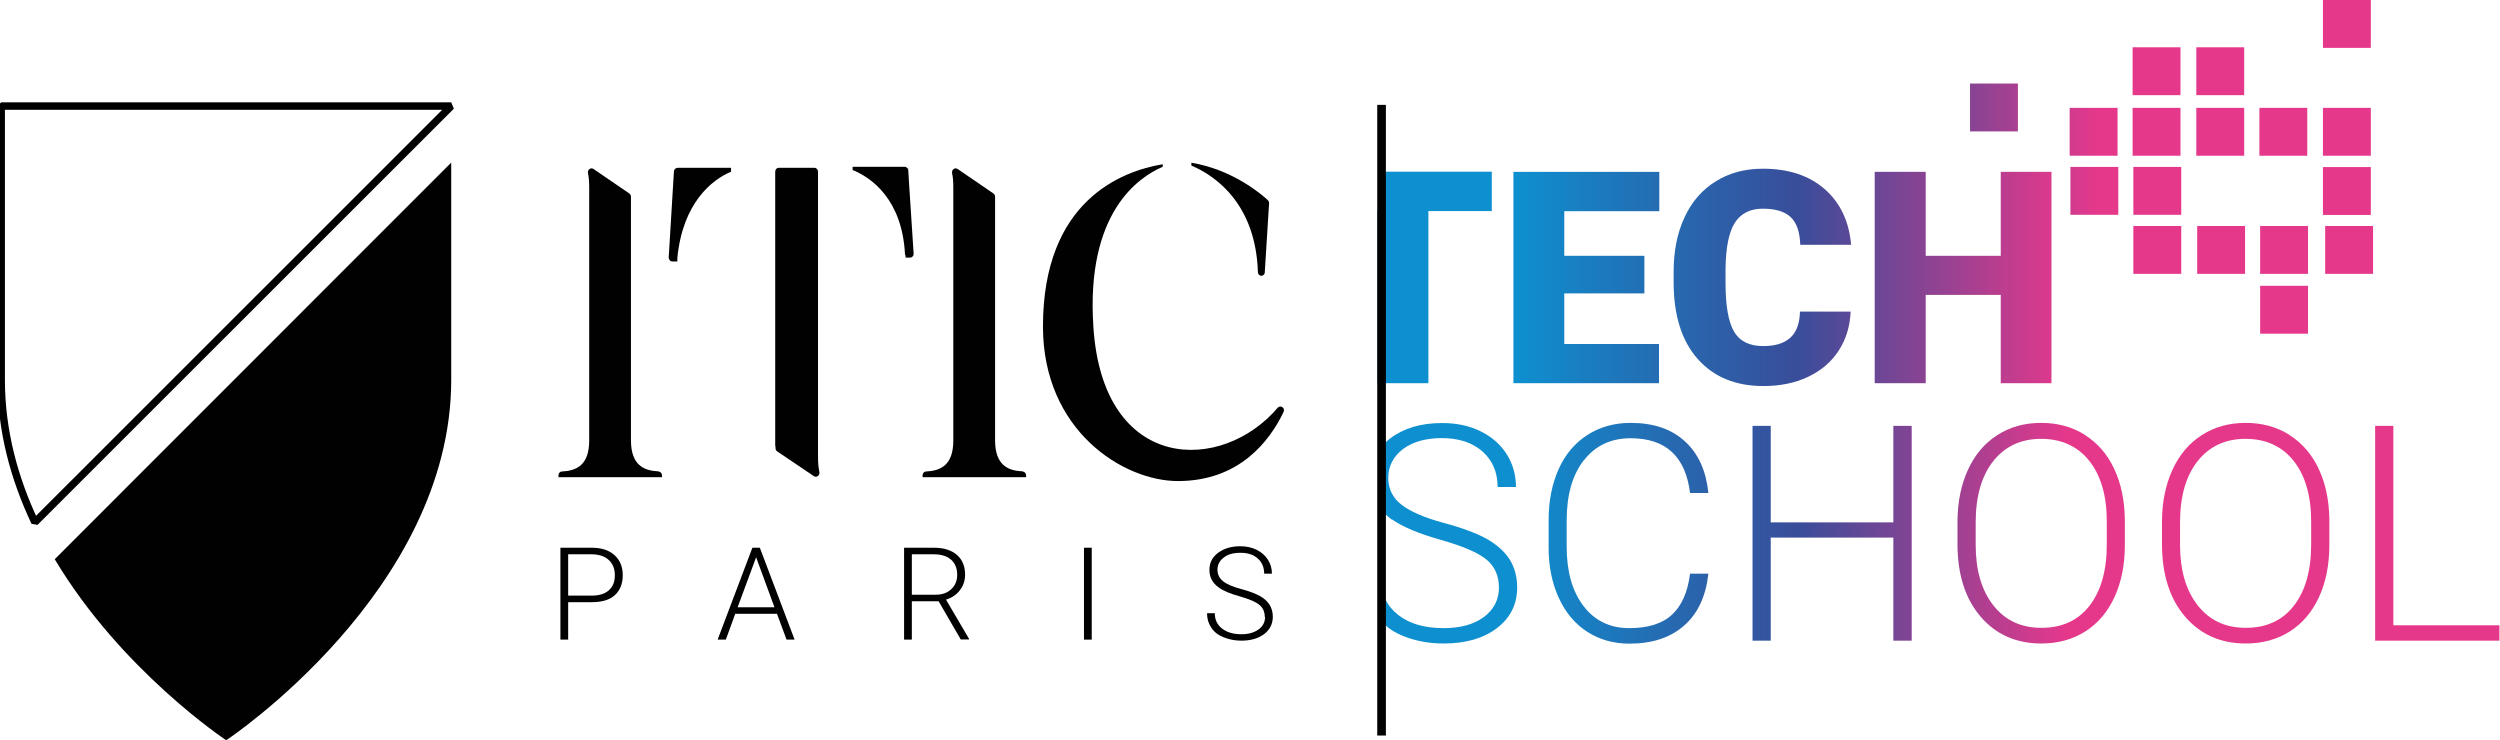 <?xml version="1.0" encoding="utf-8"?>
<svg id="Calque_2" data-name="Calque 2" xmlns="http://www.w3.org/2000/svg" viewBox="0 0 167.6 49.6">
  <defs>
    <style>
      .cls-1 {
        fill: none;
      }

      .cls-2 {
        fill: #010101;
      }

      .cls-3 {
        fill: url(#Dégradé_sans_nom_310-19);
      }

      .cls-4 {
        fill: url(#Dégradé_sans_nom_310-16);
      }

      .cls-5 {
        fill: url(#Dégradé_sans_nom_310-17);
      }

      .cls-6 {
        fill: url(#Dégradé_sans_nom_310-27);
      }

      .cls-7 {
        fill: url(#Dégradé_sans_nom_310-13);
      }

      .cls-8 {
        fill: url(#Dégradé_sans_nom_310-12);
      }

      .cls-9 {
        fill: url(#Dégradé_sans_nom_310-11);
      }

      .cls-10 {
        fill: url(#Dégradé_sans_nom_310-10);
      }

      .cls-11 {
        fill: url(#Dégradé_sans_nom_310-15);
      }

      .cls-12 {
        fill: url(#Dégradé_sans_nom_310-14);
      }

      .cls-13 {
        fill: url(#Dégradé_sans_nom_310-26);
      }

      .cls-14 {
        fill: url(#Dégradé_sans_nom_310-18);
      }

      .cls-15 {
        fill: url(#Dégradé_sans_nom_310-20);
      }

      .cls-16 {
        fill: url(#Dégradé_sans_nom_310-23);
      }

      .cls-17 {
        fill: url(#Dégradé_sans_nom_310-21);
      }

      .cls-18 {
        fill: url(#Dégradé_sans_nom_310-24);
      }

      .cls-19 {
        fill: url(#Dégradé_sans_nom_310-22);
      }

      .cls-20 {
        fill: url(#Dégradé_sans_nom_310-25);
      }

      .cls-21 {
        fill: url(#Dégradé_sans_nom_310);
      }

      .cls-22 {
        fill: url(#Dégradé_sans_nom_310-8);
      }

      .cls-23 {
        fill: url(#Dégradé_sans_nom_310-7);
      }

      .cls-24 {
        fill: url(#Dégradé_sans_nom_310-6);
      }

      .cls-25 {
        fill: url(#Dégradé_sans_nom_310-5);
      }

      .cls-26 {
        fill: url(#Dégradé_sans_nom_310-2);
      }

      .cls-27 {
        fill: url(#Dégradé_sans_nom_310-4);
      }

      .cls-28 {
        fill: url(#Dégradé_sans_nom_310-3);
      }

      .cls-29 {
        fill: url(#Dégradé_sans_nom_310-9);
      }
    </style>
    <linearGradient id="Dégradé_sans_nom_310" data-name="Dégradé sans nom 310" x1="-601.88" y1="662.23" x2="-562.73" y2="662.23" gradientTransform="translate(702.45 -643.62)" gradientUnits="userSpaceOnUse">
      <stop offset="0.03" stop-color="#0e8fcf"/>
      <stop offset="0.22" stop-color="#2073b8"/>
      <stop offset="0.51" stop-color="#394d9a"/>
      <stop offset="0.97" stop-color="#e5388b"/>
    </linearGradient>
    <linearGradient id="Dégradé_sans_nom_310-2" data-name="Dégradé sans nom 310" x1="-601.88" x2="-562.74" href="#Dégradé_sans_nom_310"/>
    <linearGradient id="Dégradé_sans_nom_310-3" data-name="Dégradé sans nom 310" x1="-601.88" y1="662.22" x2="-562.73" y2="662.22" href="#Dégradé_sans_nom_310"/>
    <linearGradient id="Dégradé_sans_nom_310-4" data-name="Dégradé sans nom 310" x1="-601.88" x2="-562.73" href="#Dégradé_sans_nom_310"/>
    <linearGradient id="Dégradé_sans_nom_310-5" data-name="Dégradé sans nom 310" y1="679.37" x2="-562.73" y2="679.37" href="#Dégradé_sans_nom_310"/>
    <linearGradient id="Dégradé_sans_nom_310-6" data-name="Dégradé sans nom 310" x1="-601.88" y1="679.37" x2="-562.73" y2="679.37" href="#Dégradé_sans_nom_310"/>
    <linearGradient id="Dégradé_sans_nom_310-7" data-name="Dégradé sans nom 310" x1="-601.88" y1="679.37" x2="-562.73" y2="679.37" href="#Dégradé_sans_nom_310"/>
    <linearGradient id="Dégradé_sans_nom_310-8" data-name="Dégradé sans nom 310" x1="-601.88" y1="679.37" x2="-562.73" y2="679.37" href="#Dégradé_sans_nom_310"/>
    <linearGradient id="Dégradé_sans_nom_310-9" data-name="Dégradé sans nom 310" y1="679.37" x2="-562.73" y2="679.37" href="#Dégradé_sans_nom_310"/>
    <linearGradient id="Dégradé_sans_nom_310-10" data-name="Dégradé sans nom 310" x1="-601.88" y1="679.37" x2="-562.73" y2="679.37" href="#Dégradé_sans_nom_310"/>
    <linearGradient id="Dégradé_sans_nom_310-11" data-name="Dégradé sans nom 310" x1="-594.7" y1="645.23" x2="-560.84" y2="645.23" href="#Dégradé_sans_nom_310"/>
    <linearGradient id="Dégradé_sans_nom_310-12" data-name="Dégradé sans nom 310" x1="-594.7" y1="648.4" x2="-560.84" y2="648.4" href="#Dégradé_sans_nom_310"/>
    <linearGradient id="Dégradé_sans_nom_310-13" data-name="Dégradé sans nom 310" x1="-594.7" y1="652.46" x2="-560.84" y2="652.46" href="#Dégradé_sans_nom_310"/>
    <linearGradient id="Dégradé_sans_nom_310-14" data-name="Dégradé sans nom 310" x1="-594.7" y1="656.42" x2="-560.84" y2="656.42" href="#Dégradé_sans_nom_310"/>
    <linearGradient id="Dégradé_sans_nom_310-15" data-name="Dégradé sans nom 310" x1="-594.7" y1="660.38" x2="-560.84" y2="660.38" href="#Dégradé_sans_nom_310"/>
    <linearGradient id="Dégradé_sans_nom_310-16" data-name="Dégradé sans nom 310" x1="-594.7" y1="648.4" x2="-560.84" y2="648.4" href="#Dégradé_sans_nom_310"/>
    <linearGradient id="Dégradé_sans_nom_310-17" data-name="Dégradé sans nom 310" x1="-594.7" y1="652.46" x2="-560.84" y2="652.46" href="#Dégradé_sans_nom_310"/>
    <linearGradient id="Dégradé_sans_nom_310-18" data-name="Dégradé sans nom 310" x1="-594.7" y1="660.38" x2="-560.84" y2="660.38" href="#Dégradé_sans_nom_310"/>
    <linearGradient id="Dégradé_sans_nom_310-19" data-name="Dégradé sans nom 310" x1="-594.7" y1="652.46" x2="-560.84" y2="652.46" href="#Dégradé_sans_nom_310"/>
    <linearGradient id="Dégradé_sans_nom_310-20" data-name="Dégradé sans nom 310" x1="-594.7" y1="652.46" x2="-560.84" y2="652.46" href="#Dégradé_sans_nom_310"/>
    <linearGradient id="Dégradé_sans_nom_310-21" data-name="Dégradé sans nom 310" x1="-594.7" y1="656.43" x2="-560.84" y2="656.43" href="#Dégradé_sans_nom_310"/>
    <linearGradient id="Dégradé_sans_nom_310-22" data-name="Dégradé sans nom 310" x1="-594.7" y1="660.38" x2="-560.84" y2="660.38" href="#Dégradé_sans_nom_310"/>
    <linearGradient id="Dégradé_sans_nom_310-23" data-name="Dégradé sans nom 310" x1="-594.7" y1="660.38" x2="-560.84" y2="660.38" href="#Dégradé_sans_nom_310"/>
    <linearGradient id="Dégradé_sans_nom_310-24" data-name="Dégradé sans nom 310" x1="-594.7" y1="664.39" x2="-560.84" y2="664.39" href="#Dégradé_sans_nom_310"/>
    <linearGradient id="Dégradé_sans_nom_310-25" data-name="Dégradé sans nom 310" x1="-594.7" y1="652.46" x2="-560.84" y2="652.46" href="#Dégradé_sans_nom_310"/>
    <linearGradient id="Dégradé_sans_nom_310-26" data-name="Dégradé sans nom 310" x1="-594.7" y1="650.83" x2="-560.84" y2="650.83" href="#Dégradé_sans_nom_310"/>
    <linearGradient id="Dégradé_sans_nom_310-27" data-name="Dégradé sans nom 310" x1="-594.7" y1="656.42" x2="-560.84" y2="656.42" href="#Dégradé_sans_nom_310"/>
  </defs>
  <g id="Calque_1-2" data-name="Calque 1">
    <path class="cls-21" d="M100.01,14.15h-4.25v11.54h-3.42v-11.54h.28v-2.64h7.39v2.64Z"/>
    <path class="cls-26" d="M110.24,19.67h-5.37v3.39h6.35v2.63h-9.76v-14.17h9.78v2.64h-6.37v2.99h5.37v2.53Z"/>
    <path class="cls-28" d="M124.07,20.89c-.05.99-.31,1.86-.8,2.61-.49.76-1.17,1.34-2.05,1.76-.88.42-1.88.62-3.01.62-1.86,0-3.33-.61-4.4-1.82-1.07-1.21-1.61-2.93-1.61-5.14v-.7c0-1.39.24-2.6.73-3.65.48-1.04,1.18-1.85,2.09-2.41.91-.57,1.96-.85,3.15-.85,1.72,0,3.1.45,4.15,1.36,1.04.91,1.64,2.15,1.78,3.74h-3.41c-.03-.86-.24-1.48-.65-1.86-.41-.38-1.03-.56-1.87-.56s-1.47.32-1.87.95c-.4.64-.6,1.65-.62,3.05v1c0,1.51.19,2.59.57,3.24.38.65,1.03.97,1.96.97.79,0,1.39-.18,1.8-.55.42-.37.64-.96.66-1.76h3.4Z"/>
    <path class="cls-27" d="M137.53,25.69h-3.4v-5.92h-5.03v5.92h-3.42v-14.17h3.42v5.63h5.03v-5.63h3.4v14.17Z"/>
    <path class="cls-1" d="M136.84,29.42c-1.34,0-2.4.49-3.2,1.48-.79.99-1.19,2.36-1.19,4.13v1.5c0,1.71.4,3.06,1.19,4.06.79,1,1.87,1.5,3.22,1.5s2.45-.49,3.22-1.48c.77-.99,1.16-2.36,1.16-4.12v-1.52c0-1.73-.39-3.09-1.18-4.07-.78-.98-1.86-1.47-3.22-1.47Z"/>
    <path class="cls-1" d="M93.75,41.23c.76.59,1.77.88,3.03.88,1.12,0,2.02-.25,2.7-.74s1.02-1.15,1.02-1.97-.28-1.43-.84-1.89c-.56-.46-1.59-.91-3.07-1.32-1.49-.42-2.58-.88-3.26-1.37-.35-.25-.63-.53-.86-.84v4.85h.16c0,1.02.38,1.82,1.14,2.4Z"/>
    <path class="cls-1" d="M150.54,29.42c-1.34,0-2.4.49-3.2,1.48-.79.99-1.19,2.36-1.19,4.13v1.5c0,1.71.4,3.06,1.19,4.06.79,1,1.87,1.5,3.22,1.5s2.45-.49,3.22-1.48c.77-.99,1.16-2.36,1.16-4.12v-1.52c0-1.73-.39-3.09-1.18-4.07-.78-.98-1.86-1.47-3.22-1.47Z"/>
    <path class="cls-25" d="M93.32,34.82c.69.49,1.77.95,3.26,1.37,1.49.42,2.51.86,3.07,1.32.56.46.84,1.1.84,1.89s-.34,1.47-1.02,1.97-1.58.74-2.7.74c-1.26,0-2.27-.29-3.03-.88-.76-.59-1.14-1.39-1.14-2.4h0v2.74c.25.42.76.76,1.38,1.03.85.36,1.78.54,2.79.54,1.48,0,2.68-.34,3.58-1.03.91-.69,1.36-1.6,1.36-2.73,0-.72-.17-1.34-.5-1.87-.34-.53-.84-.98-1.5-1.36-.67-.38-1.64-.75-2.94-1.1s-2.23-.76-2.82-1.22c-.59-.46-.88-1.06-.88-1.79,0-.79.33-1.43.98-1.93.65-.49,1.53-.74,2.63-.74s2.04.3,2.71.9c.67.6,1.01,1.39,1.01,2.38h1.23c0-.81-.21-1.55-.62-2.2s-1-1.17-1.76-1.54c-.75-.37-1.61-.55-2.57-.55-1.41,0-2.57.34-3.48,1.03-.3.23-.55.49-.64.77v3.83c.1.31.39.59.74.84Z"/>
    <path class="cls-24" d="M106.2,30.84c.77-.98,1.81-1.46,3.12-1.46,2.35,0,3.68,1.22,3.98,3.67h1.23c-.15-1.47-.66-2.62-1.56-3.45-.89-.83-2.11-1.25-3.65-1.25-1.09,0-2.06.27-2.9.81-.84.54-1.49,1.3-1.93,2.29s-.67,2.12-.67,3.4v1.87c0,1.26.23,2.38.68,3.36s1.08,1.74,1.9,2.27c.82.53,1.77.8,2.83.8,1.53,0,2.75-.4,3.67-1.21.92-.8,1.46-1.96,1.63-3.48h-1.23c-.15,1.22-.55,2.13-1.2,2.74-.65.61-1.61.91-2.88.91s-2.31-.49-3.06-1.48c-.76-.99-1.13-2.32-1.13-3.98v-1.76c0-1.72.39-3.07,1.16-4.05Z"/>
    <polygon class="cls-23" points="126.93 35.02 118.71 35.02 118.71 28.55 117.49 28.55 117.49 42.95 118.71 42.95 118.71 36.04 126.93 36.04 126.93 42.95 128.16 42.95 128.16 28.55 126.93 28.55 126.93 35.02"/>
    <path class="cls-22" d="M139.77,29.15c-.85-.53-1.82-.8-2.93-.8s-2.09.27-2.94.82c-.85.54-1.51,1.32-1.97,2.33-.46,1.01-.7,2.17-.7,3.49v1.48c0,2.04.52,3.67,1.55,4.87s2.39,1.8,4.07,1.8c1.11,0,2.1-.27,2.95-.81.85-.54,1.5-1.31,1.96-2.31.46-1,.69-2.17.69-3.49v-1.72c-.02-1.29-.26-2.42-.72-3.39-.46-.98-1.12-1.73-1.96-2.26ZM141.24,36.49c0,1.76-.39,3.13-1.16,4.12-.77.99-1.85,1.48-3.22,1.48s-2.43-.5-3.22-1.5c-.79-1-1.19-2.35-1.19-4.06v-1.5c0-1.77.4-3.14,1.19-4.13.79-.99,1.86-1.48,3.2-1.48s2.44.49,3.22,1.47c.78.98,1.18,2.34,1.18,4.07v1.52Z"/>
    <path class="cls-29" d="M153.48,29.15c-.85-.53-1.82-.8-2.93-.8s-2.09.27-2.94.82c-.85.54-1.51,1.32-1.97,2.33-.46,1.01-.7,2.17-.7,3.49v1.48c0,2.04.52,3.67,1.55,4.87s2.39,1.8,4.07,1.8c1.11,0,2.1-.27,2.95-.81.85-.54,1.5-1.31,1.96-2.31.46-1,.69-2.17.69-3.49v-1.72c-.02-1.29-.26-2.42-.72-3.39-.46-.98-1.12-1.73-1.96-2.26ZM154.94,36.49c0,1.76-.39,3.13-1.16,4.12-.77.99-1.85,1.48-3.22,1.48s-2.43-.5-3.22-1.5c-.79-1-1.19-2.35-1.19-4.06v-1.5c0-1.77.4-3.14,1.19-4.13.79-.99,1.86-1.48,3.2-1.48s2.44.49,3.22,1.47c.78.98,1.18,2.34,1.18,4.07v1.52Z"/>
    <polygon class="cls-10" points="160.45 28.55 159.23 28.55 159.23 42.95 167.56 42.95 167.56 41.92 160.45 41.92 160.45 28.55"/>
    <path class="cls-2" d="M85.01,13.43c-.42-.39-2.36-2.06-5.14-2.52v.19c1.73.73,4.32,2.67,4.46,7.15,0,.13.11.24.23.24s.23-.1.23-.23l.29-4.63c0-.08-.02-.15-.08-.2Z"/>
    <path class="cls-2" d="M85.66,27.33c-3.72,4.4-11.73,4.43-12.36-5.42-.51-7.63,3-10.02,4.65-10.73v-.17c-2.76.46-8.03,2.45-8.03,10.88,0,6.98,5.38,10.36,9.05,10.36,4.12,0,6.15-2.69,7.08-4.63.13-.27-.21-.5-.4-.28Z"/>
    <path class="cls-2" d="M44.15,31.6c-.98-.04-1.85-.41-1.85-2.08V13.19c0-.09-.04-.17-.11-.22l-2.4-1.64c-.19-.13-.42.05-.37.29.06.27.08.58.08.97v16.94c0,1.66-.85,2.03-1.83,2.08-.13,0-.23.12-.23.26v.12h6.94v-.12c0-.14-.1-.25-.23-.26Z"/>
    <path class="cls-2" d="M68.56,31.6c-.98-.04-1.85-.41-1.85-2.08V13.19c0-.09-.04-.17-.11-.22l-2.4-1.64c-.19-.13-.42.05-.37.29.06.27.08.58.08.97v16.94c0,1.66-.85,2.03-1.83,2.08-.13,0-.23.12-.23.26v.12h6.94v-.12c0-.14-.1-.25-.23-.26Z"/>
    <path class="cls-2" d="M54.84,30.65V11.51c0-.14-.11-.26-.24-.26h-2.39c-.14,0-.24.12-.24.26v18.41h.02s0,.12,0,.12c0,.09.04.17.11.22l2.46,1.66c.19.13.42-.06.37-.29-.06-.28-.09-.58-.09-.98Z"/>
    <path class="cls-2" d="M45.22,11.38v-.12s-.01.13-.01.13c-.02.03-.03.07-.03.1l-.31,5.12-.04.64c0,.15.1.28.24.28h.34v-.22s0,0,0-.02c.36-3.68,2.31-5.24,3.6-5.78v-.26h-3.58c-.09,0-.16.05-.2.12Z"/>
    <path class="cls-2" d="M60.88,11.42s0-.01,0-.02v-.21s-.02.14-.02.14c-.04-.09-.12-.15-.22-.15h-3.48v.22c1.3.52,3.32,2.01,3.51,5.63,0,.04.02.08.04.11v.13s.3,0,.3,0c.14,0,.25-.12.24-.27l-.32-4.91-.04-.69Z"/>
    <g>
      <path class="cls-2" d="M38.09,40.37v2.51h-.52v-6.16h2.1c.64,0,1.15.16,1.52.49.37.33.56.78.56,1.35s-.18,1.02-.53,1.34-.87.47-1.55.47h-1.57ZM38.09,39.93h1.58c.5,0,.89-.12,1.15-.36.27-.24.4-.57.4-1s-.13-.77-.4-1.02c-.26-.25-.64-.38-1.12-.39h-1.61v2.77Z"/>
      <path class="cls-2" d="M52.09,41.15h-2.8l-.63,1.73h-.55l2.33-6.16h.5l2.33,6.16h-.54l-.64-1.73ZM49.45,40.71h2.47l-1.23-3.35-1.24,3.35Z"/>
      <path class="cls-2" d="M62.92,40.31h-1.79v2.57h-.52v-6.16h2c.66,0,1.17.16,1.54.48s.55.76.55,1.33c0,.39-.12.74-.35,1.04s-.54.51-.93.63l1.54,2.62v.05h-.55l-1.49-2.57ZM61.13,39.87h1.59c.44,0,.79-.12,1.05-.37.27-.25.4-.57.4-.97,0-.43-.14-.77-.41-1.01-.28-.24-.66-.36-1.16-.36h-1.47v2.71Z"/>
      <path class="cls-2" d="M73.19,42.88h-.52v-6.16h.52v6.16Z"/>
      <path class="cls-2" d="M84.79,41.36c0-.34-.12-.61-.36-.81-.24-.2-.68-.39-1.32-.57-.64-.18-1.1-.37-1.4-.59-.42-.3-.63-.69-.63-1.18s.19-.85.58-1.15c.39-.29.88-.44,1.49-.44.41,0,.77.08,1.1.24.32.16.57.38.75.66.18.28.27.6.27.94h-.52c0-.42-.14-.76-.43-1.02-.29-.26-.67-.38-1.16-.38s-.85.1-1.12.32c-.28.21-.42.48-.42.82,0,.31.13.57.38.77s.65.37,1.21.52.97.31,1.26.47.5.36.64.58.22.49.22.8c0,.48-.19.87-.58,1.17-.39.29-.9.44-1.53.44-.43,0-.83-.08-1.2-.23s-.64-.37-.82-.65c-.19-.28-.28-.6-.28-.96h.52c0,.43.16.78.49,1.03.32.25.76.38,1.29.38.48,0,.86-.11,1.15-.32.29-.21.44-.49.44-.84Z"/>
    </g>
    <path class="cls-2" d="M.08,7.11v18.36h0c0,3.46.9,6.66,2.26,9.54L30.25,7.11H.08Z" style="fill: none; stroke: rgb(0, 0, 0); stroke-miterlimit: 1; stroke-width: 0.5px;"/>
    <path class="cls-2" d="M30.24,10.91L3.67,37.49c4.45,7.46,11.47,12.12,11.47,12.12h.05s15.06-10,15.06-24.14h0v-14.56Z"/>
    <rect class="cls-2" x="92.33" y="7.03" width=".58" height="42.28"/>
    <rect class="cls-9" x="155.73" width="3.21" height="3.21"/>
    <rect class="cls-8" x="142.97" y="3.17" width="3.21" height="3.21"/>
    <rect class="cls-7" x="142.97" y="7.23" width="3.21" height="3.21"/>
    <rect class="cls-12" x="143.02" y="11.19" width="3.21" height="3.21"/>
    <rect class="cls-11" x="143.02" y="15.15" width="3.21" height="3.21"/>
    <rect class="cls-4" x="147.24" y="3.17" width="3.21" height="3.21"/>
    <rect class="cls-5" x="147.24" y="7.23" width="3.21" height="3.21"/>
    <rect class="cls-14" x="147.3" y="15.15" width="3.21" height="3.21"/>
    <rect class="cls-3" x="151.47" y="7.23" width="3.21" height="3.21"/>
    <rect class="cls-15" x="155.73" y="7.23" width="3.21" height="3.21"/>
    <rect class="cls-17" x="155.73" y="11.2" width="3.21" height="3.21"/>
    <rect class="cls-19" x="151.52" y="15.15" width="3.21" height="3.21"/>
    <rect class="cls-16" x="155.88" y="15.15" width="3.21" height="3.21"/>
    <rect class="cls-18" x="151.52" y="19.16" width="3.21" height="3.21"/>
    <rect class="cls-20" x="138.75" y="7.23" width="3.21" height="3.21"/>
    <rect class="cls-13" x="132.07" y="5.6" width="3.21" height="3.21"/>
    <rect class="cls-6" x="138.8" y="11.19" width="3.21" height="3.21"/>
  </g>
</svg>